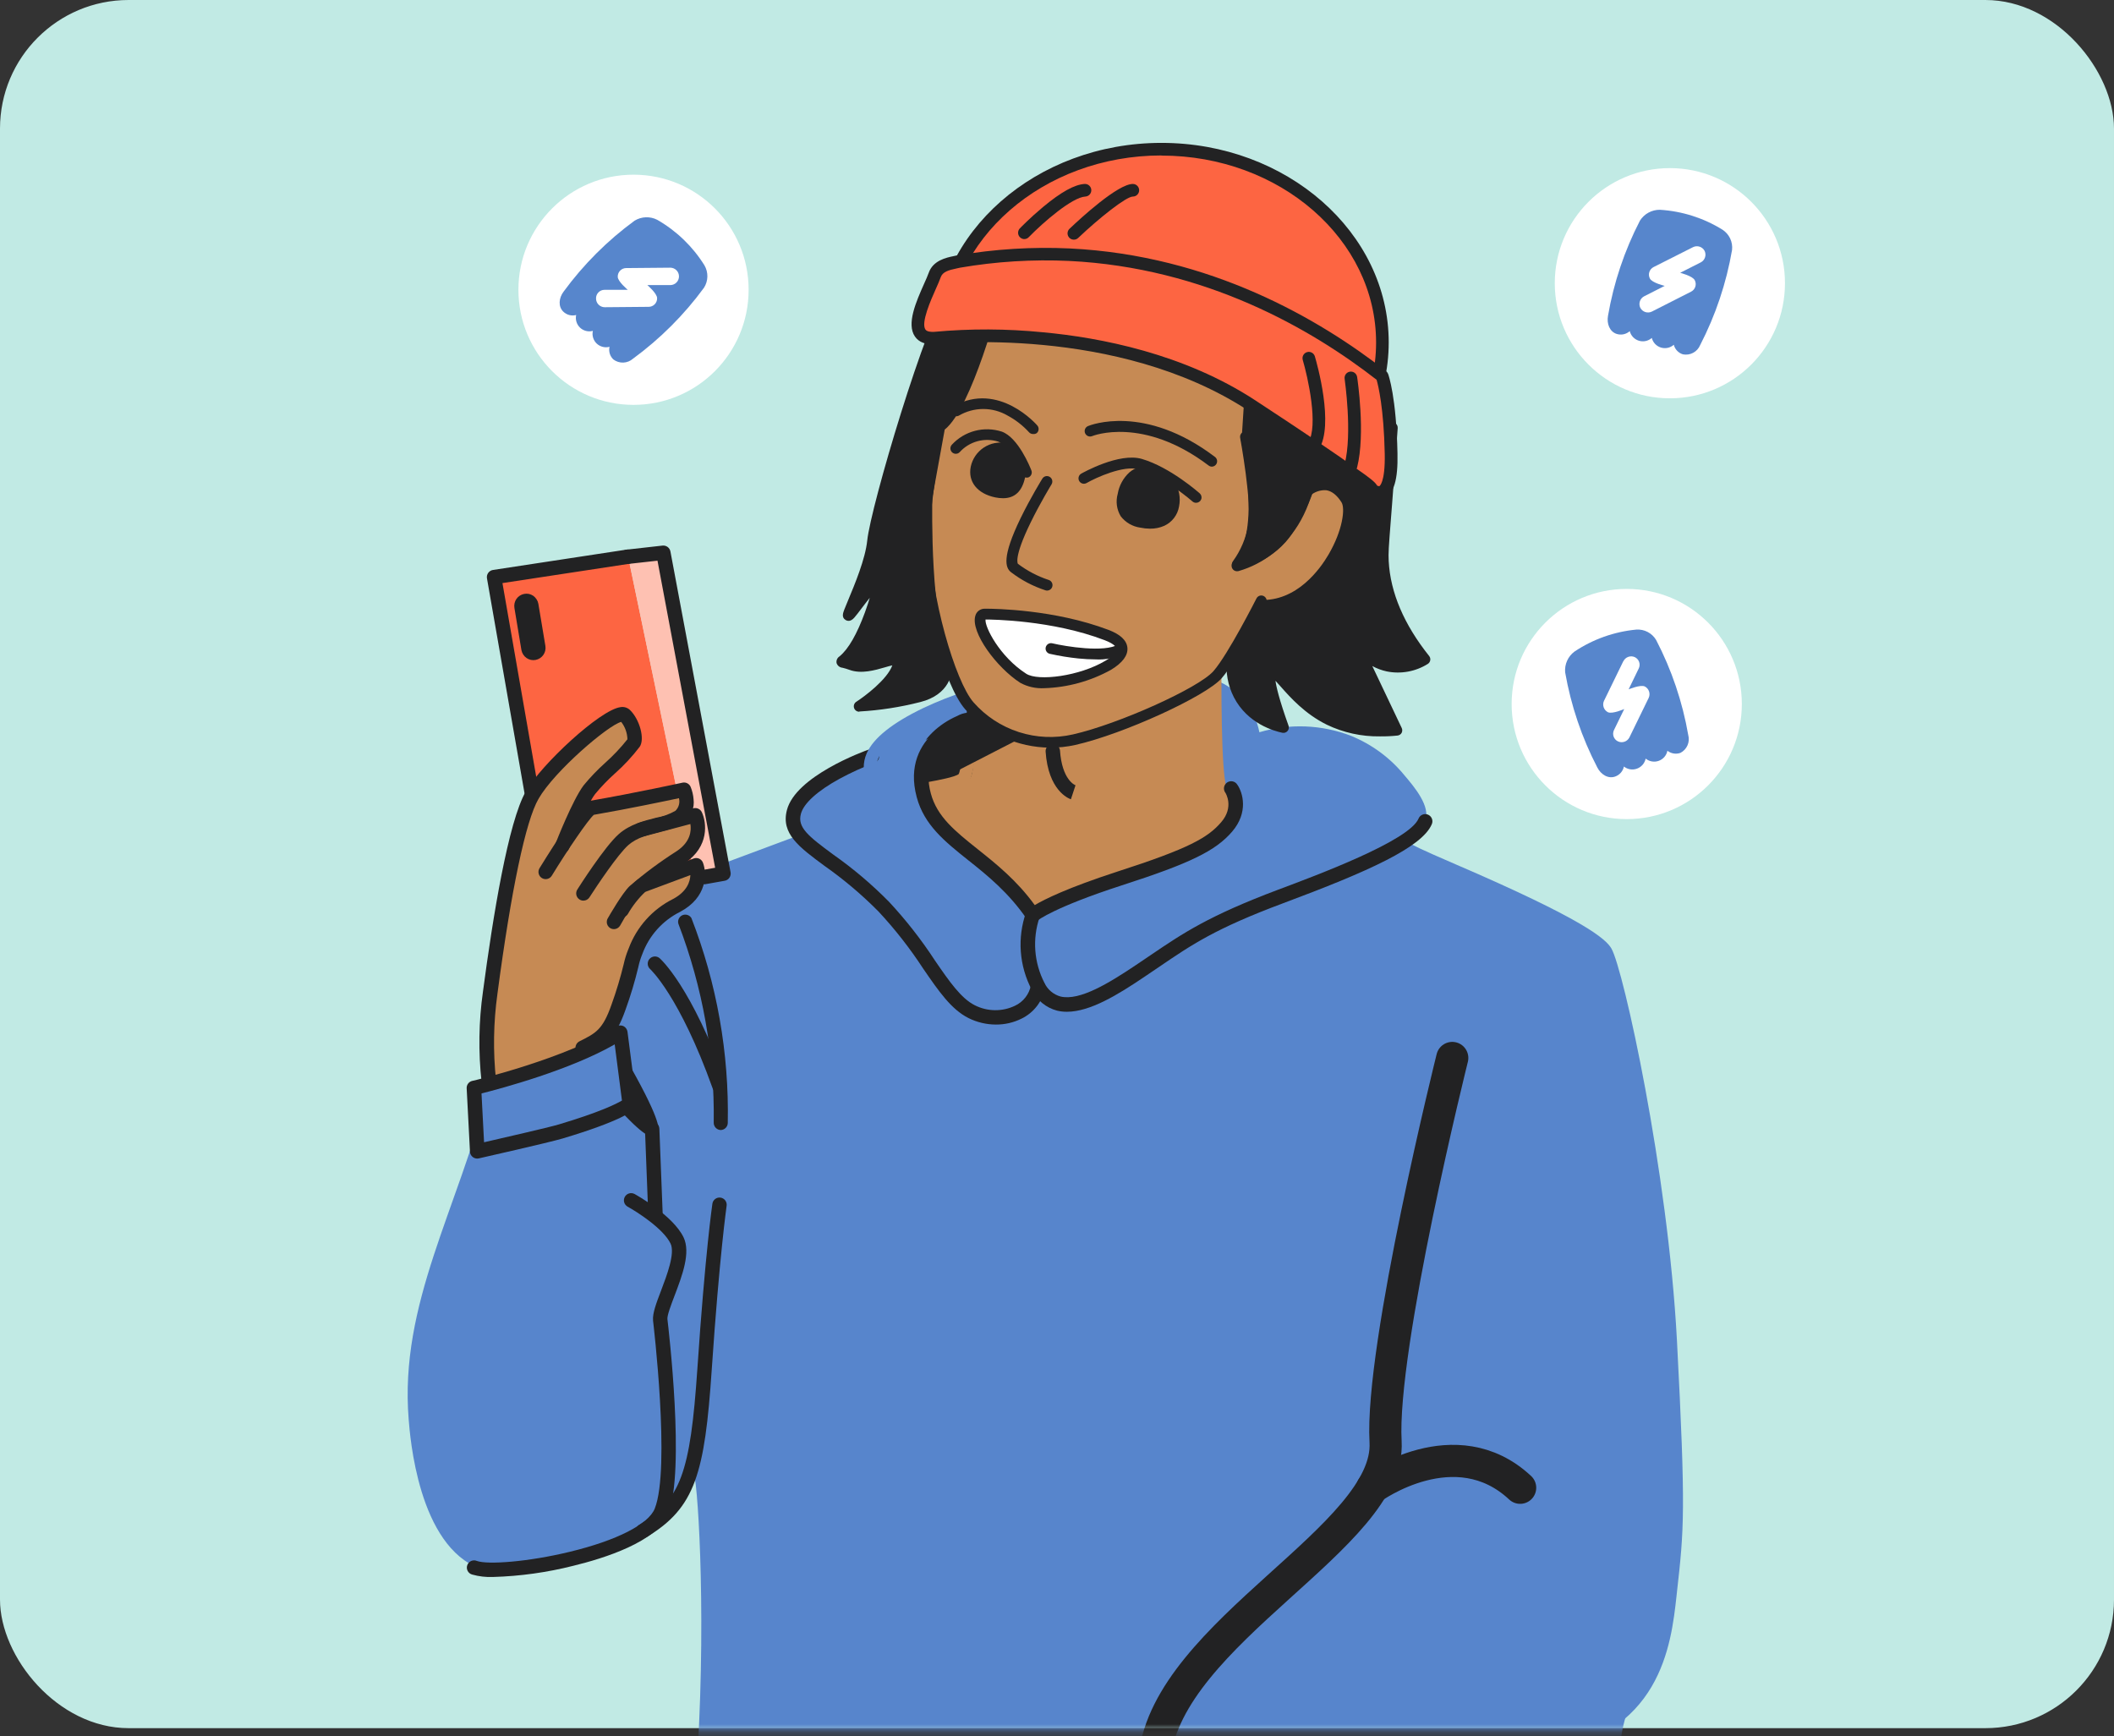 <svg width="263" height="216" viewBox="0 0 263 216" fill="none" xmlns="http://www.w3.org/2000/svg">
<rect x="0" y="0" width="263" height="216" fill="#333333" stroke="none"/>
<rect width="263" height="215" rx="16" fill="#C1EAE4"/>
<mask id="mask0_2870_10084" style="mask-type:alpha" maskUnits="userSpaceOnUse" x="0" y="0" width="263" height="216">
<path d="M250.856 0.291H12.144C5.437 0.291 0 5.728 0 12.435V203.146C0 209.853 5.437 215.29 12.144 215.29H250.856C257.563 215.29 263 209.853 263 203.146V12.435C263 5.728 257.563 0.291 250.856 0.291Z" fill="#C1EAE4"/>
</mask>
<g mask="url(#mask0_2870_10084)">
<path d="M86.251 183.204C86.219 183.204 86.127 183.296 85.456 184.433C85.213 184.844 84.915 185.369 84.433 186.029C83.659 187.16 82.951 188.194 82.951 188.194C80.862 193.405 63.047 196.311 59.81 195.18C52.023 192.404 51.011 178.664 50.843 176.586C49.669 162.202 56.964 150.464 60.774 135.425C61.393 132.981 61.872 130.504 62.208 128.006C62.603 125.071 62.798 122.113 62.792 119.152C62.792 119.152 65.59 116.75 68.712 116.593C71.835 116.436 86.381 108.767 86.381 108.767L99.445 103.897C98.902 103.257 98.599 102.447 98.59 101.608C98.59 100.726 99.028 99.822 100.576 98.426C102.453 96.753 104.642 95.466 107.016 94.638C107.556 94.538 108.071 94.332 108.531 94.032C109.255 93.519 109.81 92.803 110.128 91.975C110.62 90.893 112.46 89.34 118.294 87.478C119.434 87.056 120.615 86.657 121.838 86.282C132.662 82.997 142.944 83.268 151.337 84.659C152.697 85.197 153.899 86.069 154.833 87.195C155.766 88.32 156.401 89.663 156.679 91.099C160.425 89.984 164.434 90.142 168.081 91.548C170.667 92.6 172.948 94.284 174.716 96.445C175.993 97.95 178.022 100.347 177.302 102.165C176.583 103.984 173.184 104.59 173.357 105.185C173.401 105.342 173.644 105.299 174.548 105.796C175.587 106.376 175.424 106.435 180.928 108.8C187.877 111.793 198.505 116.593 199.825 118.887C201.146 121.182 206.752 146.027 207.846 166.97C208.939 187.913 208.722 190.185 207.846 198.07C207.045 205.3 204.057 208.71 202.71 212.222C197.839 224.874 209.745 234.123 204.582 243.441C203.359 245.644 200.691 248.745 193.911 250.698C180.162 249.242 166.314 248.956 152.517 249.843C127.899 251.467 111.215 256.44 97.47 247.284C95.468 245.952 90.435 242.494 87.653 236.19C85.429 231.108 86.225 227.677 86.798 217.839C87.886 199.347 86.722 183.204 86.251 183.204Z" fill="#5785CC"/>
<path d="M185.971 218.58C173.811 218.58 162.16 212.79 151.986 201.615L153.15 200.56C164.466 213.006 177.627 218.553 191.21 216.643C205.183 214.657 206.314 204.451 206.99 198.352L207.039 197.897C207.91 190.131 208.148 188.042 207.039 166.769C205.957 145.615 200.307 120.89 199.1 118.79C198.586 117.902 195.49 115.445 180.473 108.984C175.754 106.949 175.126 106.587 174.401 106.164C174.055 105.964 173.703 105.759 172.827 105.331C171.236 104.557 170.045 105.06 169.087 105.461C168.65 105.694 168.164 105.82 167.669 105.829C166.793 105.764 165.607 105.185 164.963 102.815C164.785 102.181 162.696 101.326 160.937 100.953L161.256 99.416C162.339 99.649 165.959 100.542 166.473 102.393C166.663 103.069 167.085 104.211 167.805 104.265C168.042 104.203 168.274 104.119 168.497 104.016C169.547 103.572 171.3 102.836 173.53 103.919C174.455 104.373 174.856 104.6 175.202 104.806C175.89 105.201 176.474 105.542 181.112 107.539C197.011 114.385 199.776 116.793 200.475 118.005C201.984 120.63 207.51 145.805 208.624 166.71C209.745 188.113 209.507 190.229 208.624 198.097L208.576 198.546C207.899 204.667 206.638 216.064 191.459 218.218C189.64 218.465 187.807 218.587 185.971 218.58Z" fill="#5785CC"/>
<path d="M113.926 98.426C116.031 98.442 118.114 97.991 120.025 97.105C120.165 96.613 120.301 96.11 120.436 95.601C121.684 90.762 122.409 85.804 122.601 80.811C125.234 83.165 128.386 84.864 131.8 85.768C141.79 88.344 150.07 82.759 151.483 81.769C151.336 88.988 151.38 94.362 151.483 96.277C151.507 97.146 151.719 97.999 152.105 98.778C152.738 100.028 153.577 100.347 153.631 100.709C154.172 104.33 141.184 109.254 128.472 113.248L113.926 98.426Z" fill="#C68A54"/>
<path d="M119.48 89.881C117.153 90.882 115.589 92.587 115.031 94.134C114.726 95.06 114.587 96.033 114.62 97.008C114.642 97.333 114.685 97.657 114.75 97.977C115.35 97.709 115.973 97.497 116.612 97.343C118.333 96.921 119.117 97.176 119.734 96.591C120.108 96.24 120.086 95.898 120.275 94.367C120.714 91.12 121.152 90 120.638 89.675C120.481 89.583 120.156 89.513 119.48 89.881Z" fill="#222223"/>
<path d="M114.751 98.875C114.608 98.873 114.467 98.838 114.34 98.772C114.22 98.711 114.115 98.624 114.034 98.517C113.952 98.411 113.896 98.287 113.869 98.155C113.798 97.798 113.751 97.436 113.728 97.073C113.684 95.972 113.84 94.871 114.188 93.826C114.875 91.91 116.753 90.086 119.091 89.069C119.914 88.625 120.601 88.571 121.137 88.912C121.997 89.453 121.84 90.389 121.553 92.083C121.445 92.711 121.315 93.496 121.185 94.481C121.153 94.719 121.126 94.935 121.099 95.119C120.958 96.202 120.898 96.743 120.352 97.235C119.795 97.697 119.094 97.949 118.371 97.95C117.85 97.999 117.333 98.086 116.823 98.209C116.237 98.351 115.665 98.545 115.113 98.788C115.001 98.844 114.877 98.873 114.751 98.875ZM119.962 90.665L119.914 90.692L119.838 90.73C117.549 91.721 116.293 93.306 115.876 94.464C115.634 95.201 115.511 95.972 115.514 96.748C115.806 96.656 116.098 96.57 116.396 96.499C116.98 96.357 117.573 96.257 118.171 96.202C118.772 96.131 118.977 96.099 119.118 95.963C119.259 95.828 119.221 95.698 119.318 94.924C119.345 94.735 119.372 94.519 119.405 94.275C119.54 93.263 119.675 92.462 119.784 91.818C119.854 91.374 119.924 90.952 119.962 90.665Z" fill="#222223"/>
<path d="M138.907 112.426C137.083 112.428 135.263 112.263 133.468 111.933C119.788 109.395 113.5 100.612 112.904 99.102C112.826 98.946 112.791 98.772 112.803 98.598C112.814 98.424 112.872 98.256 112.969 98.112C113.267 97.717 113.797 97.603 115.594 97.268C116.676 97.073 118.841 96.667 119.274 96.299C119.669 95.487 120.178 90.454 120.513 87.099C120.816 84.106 121.103 81.282 121.379 79.945L121.774 78.04L122.813 79.664C124.777 82.786 128.138 86.623 132.96 87.197C138.063 87.797 145.504 85.968 150.623 80.513L152.009 79.036L151.982 81.06C151.922 85.081 151.917 95.936 152.572 97.895C152.94 99.01 156.284 100.428 158.281 101.278C160.608 102.268 161.56 102.696 161.804 103.394C161.848 103.522 161.864 103.658 161.852 103.793C161.84 103.929 161.799 104.06 161.733 104.178C161.106 105.347 151.073 112.426 138.907 112.426ZM114.652 99.048C116.011 101.186 122.05 108.221 133.755 110.412C146.316 112.745 157.566 105.694 159.964 103.805C159.423 103.513 158.47 103.112 157.669 102.771C154.276 101.332 151.635 100.098 151.089 98.442C150.391 96.348 150.369 87.121 150.396 82.975C144.984 87.792 137.836 89.404 132.781 88.804C128.993 88.355 125.513 86.098 122.629 82.213C122.456 83.609 122.272 85.411 122.088 87.283C121.373 94.378 121.06 96.694 120.464 97.343C119.869 97.993 118.24 98.393 115.875 98.832L114.652 99.048Z" fill="#C68A54"/>
<path d="M133.23 99.438C132.938 99.34 130.411 98.355 130.081 93.485C130.073 93.252 130.155 93.025 130.311 92.853C130.467 92.68 130.684 92.574 130.916 92.558C131.148 92.542 131.378 92.616 131.556 92.766C131.734 92.916 131.848 93.129 131.872 93.361C132.115 97.013 133.739 97.69 133.804 97.69L133.23 99.438Z" fill="#222223"/>
<path d="M119.627 89.886C119.627 89.886 111.996 93.133 115.471 100.423C117.306 102.702 119.33 104.824 121.521 106.765C124.416 109.162 129.005 112.561 128.161 114.942C127.672 116.539 127.649 118.242 128.096 119.85L121.413 120.354L111.607 109.79L108.576 105.12L112.251 93.447L119.627 89.886Z" fill="#5785CC"/>
<path d="M152.219 91.991C152.219 91.991 167.761 96.905 166.386 101.732C165.012 106.559 145.005 115.954 139.252 116.208C137.641 116.319 136.028 116.006 134.576 115.3C133.123 114.593 131.881 113.518 130.973 112.182C130.973 112.182 139.951 109.152 142.878 108.069C145.806 106.987 155.893 105.271 152.376 96.012L152.219 91.991Z" fill="#5785CC"/>
<path d="M118.332 95.303L132.348 88.084C127.25 87.234 123.148 82.846 122.153 80.438L120.881 91.055L118.332 95.303Z" fill="#222223"/>
<path d="M118.333 96.202C118.21 96.202 118.088 96.177 117.975 96.127C117.862 96.078 117.761 96.006 117.678 95.915C117.543 95.772 117.459 95.588 117.439 95.393C117.418 95.197 117.462 95.001 117.564 94.832L120.016 90.747L121.266 80.319C121.29 80.122 121.379 79.939 121.519 79.798C121.658 79.657 121.84 79.567 122.037 79.54C122.233 79.514 122.433 79.553 122.604 79.651C122.776 79.75 122.911 79.903 122.987 80.086C123.809 82.088 127.56 86.363 132.495 87.186C132.681 87.217 132.852 87.306 132.984 87.44C133.117 87.574 133.204 87.746 133.233 87.932C133.263 88.118 133.233 88.308 133.148 88.477C133.063 88.645 132.927 88.782 132.76 88.869L118.744 96.077C118.62 96.153 118.478 96.196 118.333 96.202ZM122.743 83.089L121.774 91.163C121.758 91.288 121.715 91.408 121.65 91.515L120.725 93.063L129.881 88.344C127.079 87.254 124.617 85.441 122.743 83.089Z" fill="#222223"/>
<path d="M128.483 114.731H128.364C128.238 114.715 128.117 114.672 128.01 114.605C127.902 114.538 127.811 114.448 127.742 114.341C125.523 111.094 122.871 108.93 120.485 107.041C117.535 104.687 114.986 102.652 114.05 99.183C111.934 91.32 120.073 88.761 120.16 88.734C120.386 88.672 120.627 88.702 120.832 88.816C121.036 88.93 121.188 89.119 121.255 89.344C121.322 89.568 121.299 89.81 121.19 90.017C121.082 90.225 120.897 90.382 120.674 90.454C120.409 90.536 114.121 92.543 115.804 98.718C116.588 101.619 118.812 103.394 121.626 105.64C123.916 107.463 126.497 109.52 128.732 112.604C129.977 111.863 132.85 110.44 138.971 108.448C148.03 105.531 150.286 104.189 151.926 102.29C153.566 100.39 152.467 98.669 152.467 98.653C152.39 98.557 152.334 98.446 152.301 98.327C152.269 98.209 152.261 98.084 152.279 97.962C152.297 97.84 152.339 97.724 152.404 97.619C152.469 97.514 152.554 97.424 152.656 97.353C152.757 97.283 152.871 97.234 152.992 97.21C153.113 97.186 153.237 97.187 153.358 97.213C153.478 97.239 153.592 97.289 153.692 97.361C153.792 97.433 153.876 97.525 153.939 97.63C154.616 98.599 155.346 101.067 153.29 103.459C151.234 105.851 148.111 107.387 139.528 110.158C131.183 112.864 129.111 114.488 129.089 114.525C128.92 114.667 128.704 114.741 128.483 114.731Z" fill="#222223"/>
<path d="M132.733 125.874C132.319 125.877 131.907 125.829 131.505 125.733C130.826 125.554 130.195 125.231 129.653 124.785C129.111 124.34 128.672 123.782 128.366 123.152C127.588 121.678 127.123 120.06 127 118.399C126.877 116.738 127.099 115.069 127.652 113.497C127.689 113.38 127.751 113.272 127.832 113.18C127.913 113.087 128.012 113.013 128.123 112.96C128.234 112.908 128.355 112.878 128.478 112.875C128.601 112.871 128.723 112.892 128.838 112.937C128.952 112.983 129.056 113.051 129.143 113.138C129.229 113.225 129.297 113.329 129.343 113.443C129.388 113.557 129.409 113.68 129.405 113.803C129.4 113.926 129.371 114.046 129.318 114.157C128.873 115.483 128.699 116.884 128.805 118.279C128.911 119.673 129.295 121.032 129.935 122.275C130.125 122.686 130.402 123.05 130.747 123.344C131.092 123.637 131.496 123.852 131.932 123.974C134.324 124.559 138.031 122.264 141.321 120.062C141.976 119.629 142.588 119.206 143.178 118.806C147.171 116.1 150.37 113.936 159.007 110.689C163.877 108.865 175.35 104.59 176.481 101.835C176.571 101.616 176.745 101.441 176.964 101.35C177.184 101.258 177.43 101.258 177.65 101.348C177.869 101.439 178.044 101.612 178.135 101.832C178.227 102.051 178.227 102.297 178.137 102.517C176.946 105.412 170.176 108.437 159.629 112.372C151.198 115.521 148.265 117.523 144.19 120.3C143.594 120.705 142.977 121.128 142.317 121.566C139.054 123.768 135.612 125.874 132.733 125.874Z" fill="#222223"/>
<path d="M123.899 127.465C122.711 127.462 121.541 127.184 120.479 126.653C118.341 125.571 116.804 123.346 114.856 120.511C113.208 117.983 111.345 115.602 109.287 113.394C107.224 111.311 104.98 109.415 102.582 107.728C99.417 105.391 97.127 103.708 97.901 100.774C98.984 96.597 107.291 93.512 108.232 93.198C108.452 93.133 108.689 93.154 108.894 93.257C109.099 93.361 109.256 93.539 109.334 93.756C109.412 93.972 109.404 94.209 109.311 94.42C109.219 94.63 109.05 94.797 108.838 94.887C107.329 95.453 105.861 96.122 104.444 96.889C101.69 98.399 99.979 99.952 99.638 101.256C99.189 102.934 100.542 104.016 103.649 106.305C106.13 108.05 108.45 110.013 110.581 112.171C112.703 114.447 114.624 116.903 116.323 119.509C118.125 122.134 119.57 124.207 121.269 125.062C122.04 125.454 122.89 125.665 123.755 125.677C124.62 125.689 125.477 125.503 126.258 125.132C126.771 124.895 127.22 124.54 127.567 124.094C127.914 123.649 128.15 123.127 128.255 122.572C128.305 122.347 128.439 122.15 128.63 122.021C128.821 121.892 129.054 121.841 129.282 121.879C129.509 121.917 129.713 122.042 129.851 122.226C129.99 122.411 130.052 122.641 130.025 122.87C129.871 123.701 129.524 124.483 129.012 125.155C128.5 125.826 127.836 126.367 127.075 126.734C126.088 127.223 125 127.473 123.899 127.465Z" fill="#222223"/>
<path d="M113.477 104.227C113.163 103.989 105.738 98.426 107.827 93.712C108.677 91.796 111.047 89.924 114.862 88.09C116.603 87.269 118.394 86.56 120.225 85.968L120.69 87.467C117.985 88.306 110.668 91.18 109.266 94.351C107.946 97.316 112.513 101.575 114.413 102.961L113.477 104.227Z" fill="#5785CC"/>
<path d="M89.671 140.588C89.553 140.585 89.436 140.559 89.329 140.511C89.221 140.463 89.123 140.395 89.042 140.309C88.96 140.224 88.897 140.123 88.854 140.013C88.812 139.903 88.791 139.786 88.794 139.668C88.915 131.214 87.422 122.814 84.394 114.92C84.336 114.713 84.355 114.491 84.448 114.296C84.541 114.101 84.701 113.946 84.899 113.86C85.097 113.775 85.32 113.763 85.525 113.829C85.731 113.894 85.906 114.032 86.018 114.217C89.176 122.338 90.713 130.999 90.542 139.711C90.537 139.941 90.443 140.16 90.281 140.323C90.119 140.486 89.901 140.581 89.671 140.588Z" fill="#222223"/>
<path d="M89.509 136.015C89.325 136.015 89.144 135.957 88.993 135.851C88.842 135.744 88.728 135.594 88.665 135.42C84.542 123.893 80.9 120.576 80.862 120.543C80.694 120.384 80.594 120.165 80.583 119.934C80.572 119.703 80.651 119.476 80.803 119.301C80.956 119.127 81.169 119.018 81.4 118.997C81.631 118.976 81.861 119.046 82.041 119.19C82.204 119.331 86.035 122.74 90.359 134.814C90.439 135.038 90.427 135.284 90.326 135.499C90.224 135.714 90.042 135.88 89.818 135.961C89.719 135.998 89.615 136.017 89.509 136.015Z" fill="#222223"/>
<path d="M74.481 133.915C74.481 133.915 80.817 141.427 81.148 140.452C81.478 139.478 76.954 131.626 76.954 131.626L74.481 133.915Z" fill="#222223"/>
<path d="M81.006 141.324C80.465 141.324 79.177 140.696 73.879 134.418C73.75 134.264 73.685 134.066 73.697 133.864C73.709 133.663 73.797 133.474 73.944 133.336L76.401 131.042C76.487 130.961 76.59 130.901 76.702 130.865C76.815 130.83 76.934 130.82 77.05 130.836C77.164 130.857 77.271 130.903 77.365 130.97C77.458 131.038 77.535 131.125 77.592 131.226C82.278 139.343 81.964 140.36 81.856 140.68C81.809 140.835 81.721 140.975 81.601 141.083C81.481 141.192 81.333 141.266 81.174 141.297C81.119 141.311 81.063 141.32 81.006 141.324ZM75.562 133.959C76.986 135.62 78.544 137.335 79.675 138.472C78.988 136.984 77.868 134.851 76.742 132.855L75.562 133.959Z" fill="#222223"/>
<path d="M79.991 191.376C79.792 191.38 79.597 191.318 79.436 191.199C79.276 191.079 79.16 190.91 79.107 190.718C79.053 190.526 79.066 190.321 79.142 190.136C79.218 189.952 79.353 189.798 79.526 189.698C84.656 186.614 85.874 183.345 86.761 170.265C87.725 155.951 88.618 149.809 88.628 149.75C88.645 149.633 88.685 149.522 88.745 149.421C88.806 149.32 88.885 149.232 88.979 149.162C89.074 149.092 89.181 149.041 89.294 149.012C89.408 148.984 89.527 148.978 89.643 148.995C89.759 149.012 89.871 149.052 89.972 149.112C90.073 149.172 90.16 149.252 90.231 149.346C90.301 149.44 90.352 149.547 90.38 149.661C90.409 149.775 90.415 149.893 90.398 150.009C90.398 150.069 89.51 156.157 88.547 170.39C87.676 183.291 86.507 187.593 80.43 191.235C80.298 191.319 80.147 191.368 79.991 191.376Z" fill="#222223"/>
<path d="M81.554 152.152C81.322 152.153 81.099 152.063 80.932 151.903C80.764 151.743 80.665 151.524 80.656 151.292L80.239 140.469C80.23 140.231 80.316 140 80.477 139.826C80.638 139.651 80.862 139.548 81.099 139.538C81.337 139.532 81.567 139.619 81.741 139.781C81.915 139.943 82.019 140.166 82.03 140.404L82.452 151.227C82.457 151.345 82.438 151.463 82.397 151.573C82.355 151.684 82.293 151.786 82.212 151.872C82.132 151.958 82.035 152.028 81.928 152.077C81.82 152.126 81.704 152.154 81.586 152.158L81.554 152.152Z" fill="#222223"/>
<path d="M61.341 196.192C60.463 196.229 59.585 196.127 58.738 195.889C58.62 195.856 58.509 195.799 58.413 195.722C58.317 195.644 58.238 195.547 58.181 195.438C58.124 195.328 58.091 195.208 58.082 195.085C58.074 194.962 58.091 194.839 58.132 194.723C58.173 194.606 58.238 194.5 58.322 194.41C58.407 194.32 58.509 194.248 58.622 194.199C58.735 194.15 58.857 194.125 58.981 194.125C59.104 194.126 59.226 194.151 59.339 194.201C60.676 194.672 65.638 194.331 70.888 193.059C76.727 191.647 80.677 189.639 81.456 187.685C83.442 182.717 81.267 164.48 81.245 164.296C81.243 164.286 81.243 164.274 81.245 164.264C81.17 163.387 81.64 162.142 82.241 160.568C82.988 158.603 84.005 155.914 83.421 154.707C82.522 152.856 79.265 150.773 78.085 150.123C77.876 150.008 77.721 149.815 77.655 149.586C77.588 149.358 77.616 149.112 77.731 148.903C77.845 148.694 78.038 148.539 78.267 148.473C78.496 148.406 78.742 148.434 78.951 148.548C79.14 148.657 83.702 151.184 85.034 153.922C85.959 155.827 84.876 158.684 83.919 161.201C83.486 162.337 82.999 163.62 83.031 164.096C83.15 165.097 85.272 182.999 83.129 188.351C81.749 191.809 75.136 193.876 71.315 194.802C68.051 195.629 64.707 196.095 61.341 196.192Z" fill="#222223"/>
<path d="M78.145 69.257L61.482 71.79L67.976 111.479L86.517 109.314L78.145 69.257Z" fill="#FD6542"/>
<path d="M86.489 109.314L90.018 108.681L82.522 68.77L78.144 69.257L86.489 109.314Z" fill="#FEC1B2"/>
<path d="M66.655 82.099C66.457 82.139 66.253 82.139 66.055 82.099C65.856 82.057 65.668 81.976 65.501 81.86C65.335 81.743 65.194 81.595 65.086 81.422C64.98 81.257 64.907 81.074 64.87 80.881L63.998 75.632C63.935 75.24 64.024 74.84 64.247 74.512C64.474 74.188 64.817 73.965 65.205 73.889C65.403 73.849 65.608 73.849 65.806 73.889C65.999 73.935 66.183 74.016 66.347 74.127C66.511 74.246 66.65 74.395 66.758 74.566C66.866 74.73 66.94 74.914 66.975 75.107L67.851 80.356C67.916 80.747 67.827 81.147 67.602 81.472C67.376 81.798 67.033 82.023 66.645 82.099H66.655Z" fill="#222223"/>
<path d="M76.354 128.347L78.313 137.352C78.313 137.352 77.171 138.558 69.719 140.783C67.993 141.291 59.361 143.24 59.361 143.24L58.961 135.344C58.961 135.344 70.179 132.378 76.354 128.347Z" fill="#5785CC"/>
<path d="M86.561 107.636L79.747 110.147C80.797 109.303 82.496 108.075 84.677 106.608C87.924 104.444 86.474 101.413 86.474 101.413L77.61 104.406L73.762 109.417V109.379C74.888 107.707 76.582 105.309 77.637 104.406C79.801 102.539 83.2 102.717 84.629 101.548C86.057 100.379 85.137 98.236 85.137 98.236C85.137 98.236 79.385 99.503 73.616 100.504C73.124 100.585 71.408 103.064 69.985 105.234C69.985 105.234 72.03 99.979 73.351 98.226C74.671 96.472 77.626 94.232 78.881 92.376C79.168 91.954 78.881 89.989 77.799 88.945C76.717 87.9 68.377 95.157 66.213 98.891C63.875 102.917 61.829 117.074 60.98 123.482C60.471 127.286 60.346 131.131 60.606 134.96C63.722 134.205 66.777 133.219 69.747 132.01C74.687 129.992 75.732 128.612 76.906 125.267C78.53 120.695 78.411 119.753 78.936 118.487C79.46 117.22 80.451 114.877 84.423 112.458C88.395 110.039 86.561 107.636 86.561 107.636ZM77.252 113.259C77.733 112.422 78.289 111.63 78.914 110.894C79.082 110.726 79.325 110.515 79.617 110.272C78.685 111.145 77.888 112.152 77.252 113.259Z" fill="#C68A54"/>
<path d="M87.583 110.012C87.361 110.009 87.148 109.923 86.985 109.772C86.822 109.621 86.721 109.414 86.701 109.193C86.681 108.971 86.745 108.75 86.879 108.573C87.013 108.395 87.208 108.274 87.426 108.232L88.969 107.956L81.798 69.755L78.243 70.15C78.121 70.173 77.996 70.171 77.876 70.143C77.755 70.115 77.642 70.063 77.542 69.99C77.443 69.916 77.36 69.823 77.298 69.716C77.236 69.609 77.197 69.49 77.183 69.368C77.169 69.245 77.181 69.121 77.218 69.002C77.254 68.884 77.315 68.775 77.395 68.681C77.476 68.588 77.575 68.511 77.686 68.458C77.798 68.404 77.919 68.374 78.043 68.37L82.426 67.877C82.65 67.853 82.876 67.914 83.058 68.048C83.239 68.183 83.363 68.38 83.406 68.602L90.89 108.524C90.932 108.76 90.879 109.003 90.744 109.2C90.677 109.298 90.591 109.381 90.491 109.445C90.392 109.509 90.281 109.553 90.165 109.574L87.735 110.007C87.685 110.013 87.634 110.015 87.583 110.012Z" fill="#222223"/>
<path d="M66.2 99.79C65.99 99.789 65.786 99.714 65.625 99.579C65.464 99.443 65.355 99.255 65.318 99.048L60.583 71.947C60.563 71.829 60.567 71.709 60.593 71.593C60.62 71.477 60.67 71.368 60.739 71.271C60.809 71.174 60.897 71.092 60.998 71.03C61.099 70.968 61.212 70.926 61.33 70.908L77.992 68.37C78.224 68.343 78.456 68.407 78.641 68.548C78.826 68.689 78.949 68.896 78.984 69.126C79.019 69.356 78.964 69.591 78.829 69.781C78.695 69.971 78.492 70.101 78.263 70.144L62.51 72.542L67.077 98.74C67.097 98.856 67.094 98.974 67.069 99.089C67.043 99.204 66.995 99.312 66.927 99.408C66.859 99.504 66.773 99.586 66.673 99.649C66.573 99.711 66.463 99.754 66.347 99.773C66.299 99.783 66.25 99.789 66.2 99.79Z" fill="#222223"/>
<path d="M60.805 135.414C60.589 135.414 60.381 135.336 60.218 135.195C60.055 135.054 59.948 134.859 59.917 134.646C59.499 130.894 59.555 127.105 60.085 123.368C61.313 114.082 63.234 102.225 65.426 98.442C67.396 95.054 74.626 88.344 77.164 87.981C77.376 87.939 77.594 87.947 77.802 88.006C78.01 88.064 78.201 88.171 78.36 88.317C79.588 89.491 80.243 91.937 79.588 92.9C78.67 94.105 77.637 95.218 76.504 96.223C75.62 97.017 74.795 97.874 74.036 98.788C73.013 100.147 71.33 104.146 70.789 105.575C70.746 105.684 70.683 105.784 70.601 105.869C70.52 105.954 70.423 106.021 70.315 106.069C70.208 106.116 70.092 106.142 69.975 106.144C69.857 106.146 69.74 106.126 69.631 106.083C69.522 106.041 69.422 105.977 69.337 105.895C69.252 105.814 69.184 105.717 69.137 105.61C69.09 105.502 69.064 105.386 69.061 105.269C69.059 105.151 69.08 105.035 69.122 104.925C69.204 104.709 71.227 99.54 72.607 97.706C73.424 96.714 74.314 95.784 75.27 94.924C76.282 94.023 77.215 93.037 78.057 91.975C78.037 91.189 77.766 90.431 77.283 89.81C75.622 90.243 68.982 95.931 67.001 99.373C65.404 102.122 63.592 110.737 61.887 123.628C61.387 127.202 61.328 130.824 61.714 134.413C61.731 134.53 61.726 134.649 61.697 134.763C61.669 134.878 61.617 134.985 61.547 135.08C61.477 135.174 61.388 135.254 61.287 135.314C61.185 135.374 61.073 135.414 60.956 135.43L60.805 135.414Z" fill="#222223"/>
<path d="M72.491 131.253C72.289 131.253 72.094 131.184 71.935 131.059C71.777 130.934 71.665 130.759 71.618 130.563C71.571 130.367 71.592 130.16 71.677 129.977C71.761 129.794 71.905 129.645 72.085 129.553C74.136 128.531 74.981 128.109 76.079 124.981C76.68 123.318 77.189 121.623 77.605 119.905C77.736 119.308 77.917 118.723 78.146 118.157L78.217 117.983C79.212 115.315 81.18 113.122 83.726 111.847C85.479 110.916 85.852 109.682 85.89 108.87L80.262 110.965C79.409 111.778 78.68 112.711 78.098 113.735C77.968 113.927 77.77 114.062 77.544 114.112C77.318 114.161 77.081 114.121 76.883 114C76.686 113.88 76.543 113.687 76.484 113.464C76.424 113.24 76.454 113.002 76.566 112.799C77.275 111.534 78.2 110.402 79.299 109.455C79.366 109.403 79.441 109.363 79.521 109.336L86.307 106.803C86.418 106.762 86.536 106.743 86.655 106.748C86.773 106.753 86.889 106.782 86.997 106.832C87.104 106.882 87.2 106.954 87.28 107.041C87.359 107.129 87.42 107.232 87.46 107.344C87.958 108.665 88.001 111.641 84.613 113.443C82.436 114.525 80.755 116.399 79.916 118.681L79.846 118.855C79.659 119.336 79.512 119.832 79.407 120.337C78.98 122.115 78.454 123.867 77.832 125.587C76.55 129.24 75.343 129.976 72.962 131.172C72.816 131.243 72.653 131.271 72.491 131.253Z" fill="#222223"/>
<path d="M72.577 112.047C72.408 112.048 72.242 111.999 72.101 111.906C72.001 111.844 71.915 111.762 71.847 111.667C71.779 111.571 71.73 111.462 71.704 111.348C71.678 111.233 71.675 111.114 71.695 110.998C71.714 110.883 71.757 110.772 71.82 110.672C71.96 110.45 75.251 105.261 77.015 103.74C78.395 102.544 80.116 102.116 81.636 101.732C82.481 101.59 83.293 101.297 84.034 100.866C84.237 100.667 84.384 100.417 84.46 100.142C84.536 99.868 84.538 99.578 84.467 99.302C82.681 99.681 78.27 100.607 73.882 101.37C73.162 101.987 70.635 105.699 68.648 108.946C68.587 109.046 68.506 109.133 68.411 109.202C68.316 109.271 68.208 109.321 68.094 109.348C67.98 109.376 67.861 109.38 67.745 109.362C67.629 109.344 67.517 109.302 67.417 109.241C67.317 109.179 67.23 109.099 67.161 109.004C67.092 108.909 67.042 108.801 67.015 108.686C66.987 108.572 66.983 108.454 67.001 108.337C67.02 108.221 67.061 108.11 67.122 108.01C72.15 99.865 73.032 99.703 73.427 99.627C79.098 98.642 84.856 97.381 84.91 97.371C85.117 97.326 85.332 97.356 85.518 97.455C85.704 97.554 85.85 97.716 85.928 97.912C86.123 98.394 86.244 98.903 86.285 99.421C86.353 99.954 86.286 100.494 86.09 100.993C85.894 101.493 85.576 101.935 85.165 102.279C84.38 102.912 83.26 103.193 82.075 103.491C80.684 103.843 79.25 104.2 78.195 105.115C76.89 106.251 74.244 110.223 73.324 111.652C73.242 111.775 73.131 111.875 73.001 111.944C72.87 112.013 72.725 112.048 72.577 112.047Z" fill="#222223"/>
<path d="M76.387 115.597C76.229 115.598 76.074 115.558 75.937 115.48C75.8 115.402 75.686 115.289 75.607 115.152C75.528 115.016 75.486 114.861 75.486 114.704C75.486 114.546 75.528 114.391 75.608 114.255C75.791 113.93 77.437 111.094 78.313 110.256C80.169 108.656 82.139 107.192 84.207 105.878C85.911 104.736 86.025 103.35 85.89 102.517L80.045 104.07C79.929 104.109 79.806 104.124 79.683 104.114C79.561 104.104 79.442 104.069 79.334 104.011C79.226 103.953 79.131 103.873 79.055 103.777C78.978 103.681 78.923 103.57 78.891 103.452C78.859 103.333 78.852 103.21 78.87 103.088C78.887 102.967 78.93 102.85 78.994 102.746C79.059 102.642 79.144 102.552 79.245 102.482C79.346 102.412 79.46 102.363 79.58 102.338L86.274 100.558C86.477 100.506 86.691 100.527 86.881 100.615C87.07 100.704 87.223 100.856 87.313 101.045C87.919 102.338 88.26 105.32 85.202 107.371C83.217 108.626 81.32 110.017 79.526 111.533C78.639 112.673 77.844 113.882 77.15 115.148C77.072 115.282 76.961 115.393 76.827 115.472C76.694 115.551 76.542 115.594 76.387 115.597Z" fill="#222223"/>
<path d="M59.362 144.138C59.167 144.135 58.977 144.071 58.821 143.954C58.717 143.876 58.632 143.775 58.571 143.66C58.51 143.545 58.475 143.418 58.469 143.288L58.058 135.393C58.047 135.182 58.111 134.975 58.237 134.807C58.364 134.639 58.545 134.521 58.751 134.473C58.87 134.473 70.71 131.615 76.685 127.719C76.812 127.636 76.958 127.586 77.109 127.575C77.261 127.564 77.412 127.591 77.55 127.654C77.687 127.719 77.805 127.817 77.895 127.939C77.985 128.061 78.043 128.203 78.065 128.352L79.212 137.238C79.228 137.37 79.215 137.504 79.174 137.63C79.133 137.756 79.064 137.872 78.974 137.969C78.752 138.196 77.296 139.462 69.98 141.643C68.243 142.157 59.914 144.035 59.562 144.116C59.497 144.132 59.429 144.139 59.362 144.138ZM59.903 136.02L60.222 142.109C62.566 141.567 68.161 140.29 69.487 139.901C74.639 138.364 76.685 137.33 77.377 136.919L76.474 129.932C70.916 133.12 62.425 135.398 59.882 136.042L59.903 136.02Z" fill="#222223"/>
<path d="M144.502 66.627C159.679 66.627 171.982 55.869 171.982 42.599C171.982 29.329 159.679 18.572 144.502 18.572C129.325 18.572 117.021 29.329 117.021 42.599C117.021 55.869 129.325 66.627 144.502 66.627Z" fill="#FD6542"/>
<path d="M144.497 67.395C128.912 67.395 116.232 56.264 116.232 42.583C116.232 28.902 128.912 17.776 144.497 17.776C160.083 17.776 172.768 28.919 172.768 42.599C172.768 56.28 160.083 67.395 144.497 67.395ZM144.497 19.34C129.778 19.34 117.802 29.768 117.802 42.61C117.802 55.452 129.778 65.853 144.497 65.853C159.217 65.853 171.198 55.43 171.198 42.61C171.198 29.79 159.222 19.356 144.497 19.356V19.34Z" fill="#222223"/>
<path d="M165.419 47.454L173.217 53.184C173.06 55.349 172.828 58.666 172.514 62.698C172.124 67.769 172.027 68.591 172.097 69.836C172.254 72.715 173.228 76.947 177.271 82.007C175.896 82.868 174.244 83.168 172.655 82.846C171.765 82.633 170.93 82.233 170.206 81.673C169.482 81.114 168.885 80.406 168.455 79.599L173.775 90.795C170.919 91.202 168.006 90.782 165.381 89.583C160.965 87.418 158.99 83.257 158.2 83.668C157.783 83.89 157.821 85.335 159.672 90.53C159.174 90.427 155.765 89.664 154.103 86.45C153.417 85.098 153.142 83.573 153.313 82.066C153.984 68.375 154.659 54.687 155.337 41.003L165.419 47.454Z" fill="#222223"/>
<path d="M171.668 91.612C169.391 91.645 167.137 91.151 165.082 90.168C162.333 88.815 160.515 86.758 159.313 85.4C159.113 85.167 158.88 84.907 158.68 84.696C158.778 85.438 159.135 87.002 160.304 90.281C160.345 90.393 160.356 90.514 160.334 90.631C160.312 90.749 160.259 90.858 160.179 90.947C160.101 91.037 160 91.105 159.887 91.143C159.773 91.181 159.652 91.188 159.535 91.163C158.556 90.963 155.206 90.049 153.501 86.737C152.756 85.273 152.457 83.623 152.641 81.991L154.659 40.949C154.671 40.835 154.711 40.726 154.775 40.632C154.84 40.538 154.926 40.461 155.027 40.408C155.132 40.354 155.249 40.329 155.367 40.335C155.485 40.34 155.599 40.377 155.698 40.44L165.78 46.934H165.818L173.611 52.665C173.703 52.732 173.776 52.821 173.824 52.925C173.873 53.028 173.894 53.141 173.887 53.255C173.665 56.399 173.432 59.603 173.183 62.774C173.124 63.559 173.07 64.24 173.021 64.841C172.772 68.05 172.712 68.813 172.767 69.82C172.978 73.727 174.671 77.694 177.794 81.606C177.854 81.68 177.897 81.765 177.922 81.857C177.946 81.949 177.951 82.044 177.935 82.138C177.92 82.232 177.885 82.321 177.833 82.4C177.78 82.479 177.712 82.546 177.632 82.597C176.108 83.554 174.275 83.887 172.512 83.528C171.888 83.392 171.287 83.168 170.726 82.862L174.379 90.552C174.427 90.647 174.452 90.753 174.452 90.86C174.452 90.967 174.427 91.073 174.379 91.169C174.327 91.263 174.253 91.343 174.164 91.402C174.074 91.461 173.972 91.498 173.865 91.51C173.135 91.587 172.402 91.621 171.668 91.612ZM158.323 82.954C158.934 82.954 159.519 83.614 160.325 84.523C161.456 85.806 163.161 87.738 165.677 88.972C167.881 90.014 170.321 90.457 172.75 90.254L167.847 79.934C167.785 79.777 167.784 79.601 167.845 79.443C167.905 79.285 168.023 79.155 168.175 79.08C168.327 79.004 168.501 78.988 168.664 79.035C168.827 79.082 168.966 79.189 169.054 79.334C169.439 80.049 169.972 80.674 170.616 81.168C171.261 81.663 172.003 82.015 172.794 82.202C173.959 82.448 175.172 82.31 176.252 81.807C173.264 77.872 171.636 73.868 171.425 69.901C171.365 68.819 171.425 68.029 171.679 64.744C171.728 64.148 171.782 63.467 171.841 62.676C172.079 59.641 172.307 56.567 172.518 53.536L165.028 48.011L155.947 42.177L153.983 82.077C153.985 82.09 153.985 82.103 153.983 82.115C153.829 83.492 154.079 84.883 154.703 86.12C155.552 87.679 156.941 88.874 158.61 89.48C156.797 84.166 157.208 83.409 157.895 83.051C158.027 82.98 158.173 82.941 158.323 82.938V82.954Z" fill="#222223"/>
<path d="M118.197 43.968C118.197 43.968 115.784 61.508 115.242 65.94C114.701 70.372 116.812 83.522 120.254 87.586C123.695 91.65 129.897 93.074 132.819 92.116C135.742 91.158 150.137 86.731 151.43 84.269C152.723 81.807 157.096 75.069 157.096 75.069C157.096 75.069 161.149 76.151 164.645 71.173C168.141 66.194 170.095 59.841 162.757 60.793L154.493 54.299C154.782 49.858 155.067 45.419 155.348 40.981C144.665 35.696 132.756 33.382 120.871 34.282C119.979 37.514 119.088 40.743 118.197 43.968Z" fill="#C68A54"/>
<path d="M154.947 54.348C154.947 54.348 156.462 62.536 155.948 65.458C155.655 67.184 154.964 68.818 153.93 70.231C153.93 70.231 158.189 69.29 160.283 65.832C162.377 62.373 162.745 60.799 162.745 60.799L162.864 51.918L154.947 54.348Z" fill="#222223"/>
<path d="M153.93 70.902C153.804 70.904 153.679 70.871 153.571 70.805C153.463 70.739 153.375 70.644 153.319 70.531C153.262 70.418 153.239 70.291 153.251 70.165C153.264 70.04 153.311 69.92 153.389 69.82C154.354 68.49 155.004 66.957 155.288 65.339C155.775 62.568 154.303 54.554 154.287 54.472C154.256 54.31 154.285 54.142 154.37 54C154.455 53.858 154.589 53.753 154.747 53.704L162.686 51.274C162.788 51.243 162.895 51.236 163 51.255C163.104 51.274 163.203 51.318 163.287 51.382C163.371 51.445 163.439 51.527 163.486 51.621C163.533 51.715 163.557 51.819 163.557 51.924L163.406 60.809C163.409 60.856 163.409 60.903 163.406 60.95C163.406 61.02 162.995 62.666 160.862 66.178C158.644 69.841 154.266 70.848 154.076 70.886L153.93 70.902ZM155.716 54.819C156.057 56.778 157.063 63.001 156.609 65.572C156.398 66.754 156.019 67.9 155.483 68.976C157.211 68.261 158.684 67.043 159.71 65.48C161.479 62.557 161.983 61.02 162.075 60.707L162.199 52.833L155.716 54.819Z" fill="#222223"/>
<path d="M124.164 35.721C124.164 35.721 120.273 50.966 116.94 53.038L115.316 61.865C115.316 61.865 114.889 77.364 117.73 82.575C117.73 82.575 118.271 85.676 114.326 86.704C111.885 87.327 109.39 87.711 106.874 87.852C106.874 87.852 110.787 85.346 111.631 82.981C112.475 80.616 108.552 83.679 105.895 82.7C103.238 81.72 105.511 83.944 108.222 76.395C110.933 68.846 106.874 75.129 105.754 76.395C104.634 77.661 108.135 71.357 108.552 67.303C108.969 63.25 115.782 40.072 118.764 36.008L124.164 35.721Z" fill="#222223"/>
<path d="M106.896 88.544C106.75 88.545 106.608 88.499 106.491 88.412C106.373 88.325 106.288 88.202 106.247 88.061C106.206 87.921 106.212 87.772 106.263 87.635C106.315 87.499 106.41 87.382 106.534 87.305C107.568 86.639 110.376 84.54 111.015 82.775C110.744 82.829 110.392 82.938 110.106 83.019C108.861 83.381 107.156 83.879 105.684 83.338C105.398 83.232 105.105 83.143 104.808 83.073C104.642 83.059 104.483 82.996 104.353 82.892C104.223 82.788 104.127 82.647 104.077 82.489C104.048 82.328 104.069 82.163 104.135 82.014C104.202 81.866 104.312 81.74 104.45 81.655C105.576 80.724 106.615 78.879 107.611 76.173C107.887 75.405 108.076 74.82 108.206 74.376C107.833 74.836 107.443 75.351 107.189 75.686C106.821 76.173 106.507 76.59 106.28 76.844C105.83 77.353 105.452 77.282 105.197 77.131C104.656 76.806 104.894 76.222 105.04 75.832C105.154 75.529 105.333 75.102 105.538 74.615C106.328 72.721 107.654 69.555 107.892 67.244C108.325 63.017 115.23 39.693 118.201 35.602C118.26 35.52 118.336 35.452 118.424 35.404C118.512 35.355 118.61 35.327 118.71 35.321L124.122 35.045C124.225 35.042 124.327 35.063 124.421 35.106C124.515 35.15 124.598 35.214 124.663 35.294C124.73 35.374 124.777 35.47 124.799 35.573C124.822 35.675 124.82 35.782 124.793 35.883C124.398 37.431 120.913 50.776 117.53 53.444L115.983 61.951C115.983 62.92 115.669 77.418 118.315 82.272C118.349 82.335 118.373 82.402 118.385 82.472C118.618 83.76 118.099 86.434 114.489 87.343C112.007 87.978 109.47 88.371 106.913 88.517L106.896 88.544ZM111.334 81.385C111.488 81.377 111.643 81.402 111.786 81.459C111.93 81.516 112.06 81.603 112.167 81.715C112.638 82.213 112.373 82.965 112.286 83.208C111.794 84.604 110.398 85.995 109.207 86.996C110.876 86.795 112.531 86.484 114.159 86.066C117.124 85.297 117.13 83.311 117.076 82.819C114.251 77.407 114.63 62.514 114.646 61.881C114.643 61.847 114.643 61.812 114.646 61.778L116.269 52.952C116.286 52.86 116.322 52.773 116.374 52.696C116.426 52.618 116.494 52.553 116.572 52.503C118.959 51.009 122.017 41.138 123.272 36.452L119.121 36.668C116.226 41.187 109.64 63.434 109.234 67.395C108.951 69.286 108.434 71.135 107.697 72.899C108.374 72.163 108.861 71.914 109.359 72.19C110.154 72.618 109.867 73.852 108.866 76.644C107.757 79.723 106.702 81.255 105.998 82.056L106.139 82.104C107.221 82.499 108.59 82.104 109.716 81.758C110.237 81.564 110.781 81.438 111.334 81.385Z" fill="#222223"/>
<path d="M122.548 76.4C122.548 76.4 130.616 76.319 137.673 78.998C144.622 81.628 130.741 86.574 127.31 84.41C123.181 81.736 120.74 76.373 122.548 76.4Z" fill="white"/>
<path d="M126.862 59.278C126.516 60.945 125.623 61.535 123.956 61.194C122.29 60.853 121.088 59.83 121.429 58.158C121.596 57.358 122.073 56.657 122.755 56.207C123.438 55.758 124.271 55.597 125.071 55.761C126.743 56.123 127.203 57.654 126.862 59.278Z" fill="#222223"/>
<path d="M124.782 61.984C124.459 61.982 124.136 61.948 123.819 61.881C121.584 61.421 120.388 59.916 120.772 58.05C120.981 57.079 121.562 56.229 122.391 55.682C123.22 55.136 124.23 54.936 125.204 55.127C127.071 55.511 127.975 57.205 127.515 59.456C127.147 61.123 126.249 61.984 124.782 61.984ZM124.441 56.388C123.887 56.388 123.35 56.579 122.92 56.929C122.49 57.279 122.194 57.766 122.082 58.309C121.768 59.835 123.202 60.371 124.084 60.55C125.388 60.82 125.924 60.468 126.195 59.159C126.373 58.277 126.454 56.751 124.928 56.453C124.769 56.415 124.605 56.394 124.441 56.388Z" fill="#222223"/>
<path d="M130.26 73.473C130.192 73.473 130.124 73.462 130.06 73.44C128.513 72.936 127.064 72.173 125.774 71.184C125.086 70.642 124.599 69.355 126.97 64.468C128.193 61.951 129.643 59.597 129.675 59.549C129.721 59.473 129.781 59.408 129.852 59.356C129.923 59.304 130.003 59.266 130.089 59.246C130.175 59.225 130.263 59.222 130.35 59.236C130.437 59.249 130.52 59.28 130.595 59.327C130.748 59.42 130.857 59.569 130.9 59.743C130.942 59.916 130.914 60.099 130.823 60.252C130.823 60.252 129.41 62.563 128.225 64.998C126.06 69.414 126.634 70.134 126.639 70.145C127.797 71.02 129.092 71.699 130.471 72.152C130.623 72.201 130.754 72.303 130.838 72.439C130.923 72.575 130.957 72.737 130.933 72.895C130.91 73.054 130.831 73.199 130.711 73.305C130.59 73.41 130.436 73.47 130.276 73.473H130.26Z" fill="#222223"/>
<path d="M130.61 93.014C128.621 92.999 126.656 92.567 124.843 91.747C123.031 90.927 121.41 89.736 120.085 88.252C117.379 85.2 114.348 73.911 114.278 66.681C114.229 61.665 117.525 44.06 117.687 43.314C117.723 43.136 117.828 42.979 117.979 42.879C118.131 42.778 118.316 42.742 118.494 42.778C118.672 42.814 118.828 42.919 118.928 43.07C119.029 43.221 119.065 43.406 119.029 43.584C118.997 43.768 115.598 61.805 115.642 66.692C115.717 74.106 118.84 84.805 121.118 87.381C122.629 89.098 124.575 90.375 126.752 91.077C128.929 91.779 131.255 91.88 133.484 91.369C139.161 90.081 149.134 85.595 150.969 83.49C152.803 81.385 156.278 74.523 156.315 74.452C156.355 74.373 156.409 74.303 156.475 74.245C156.542 74.188 156.619 74.144 156.703 74.116C156.786 74.088 156.874 74.078 156.962 74.084C157.05 74.091 157.135 74.115 157.214 74.155C157.373 74.235 157.495 74.375 157.552 74.544C157.608 74.713 157.596 74.898 157.517 75.058C157.371 75.345 153.94 82.137 151.986 84.377C150.033 86.618 139.772 91.326 133.781 92.679C132.74 92.91 131.677 93.023 130.61 93.014Z" fill="#222223"/>
<path d="M153.892 71.07C153.771 71.07 153.652 71.038 153.548 70.976C153.444 70.914 153.359 70.825 153.302 70.718C153.232 70.588 153.206 70.44 153.229 70.294C153.251 70.149 153.32 70.014 153.426 69.912C154.909 68.483 155.553 65.415 155.282 61.042C155.139 58.875 154.83 56.722 154.357 54.602C154.318 54.429 154.349 54.247 154.443 54.096C154.537 53.945 154.687 53.837 154.86 53.796C155.033 53.755 155.215 53.785 155.366 53.878C155.517 53.972 155.625 54.121 155.667 54.294C155.775 54.738 157.918 63.954 155.667 68.992C157.918 67.834 161.462 65.074 162.339 58.937C162.352 58.85 162.381 58.766 162.426 58.69C162.471 58.614 162.53 58.547 162.601 58.494C162.672 58.441 162.752 58.403 162.837 58.38C162.923 58.359 163.012 58.354 163.099 58.366C163.187 58.379 163.271 58.408 163.347 58.453C163.423 58.498 163.489 58.557 163.542 58.628C163.595 58.699 163.634 58.779 163.656 58.864C163.678 58.95 163.683 59.039 163.67 59.127C162.929 64.295 160.375 67.244 158.362 68.835C157.092 69.854 155.631 70.608 154.065 71.054C154.008 71.066 153.95 71.072 153.892 71.07Z" fill="#222223"/>
<path d="M157.036 75.978C156.901 75.978 156.771 75.978 156.657 75.978C156.569 75.975 156.482 75.954 156.402 75.916C156.322 75.879 156.25 75.826 156.19 75.761C156.131 75.695 156.085 75.618 156.056 75.535C156.026 75.452 156.014 75.363 156.019 75.275C156.023 75.187 156.044 75.1 156.082 75.02C156.12 74.941 156.173 74.869 156.238 74.81C156.303 74.75 156.38 74.704 156.463 74.675C156.546 74.645 156.634 74.632 156.722 74.636C161.333 74.869 164.239 70.772 165.278 68.997C167.069 65.934 167.361 63.245 166.901 62.503C166.333 61.6 165.689 61.091 164.991 60.988C164.274 60.942 163.568 61.177 163.021 61.643C162.888 61.761 162.713 61.822 162.535 61.811C162.357 61.8 162.19 61.719 162.072 61.586C161.953 61.453 161.893 61.278 161.903 61.099C161.914 60.921 161.995 60.755 162.128 60.636C162.545 60.279 163.028 60.009 163.55 59.84C164.073 59.672 164.623 59.61 165.17 59.657C166.252 59.814 167.248 60.528 168.043 61.789C169.077 63.413 168.043 67.017 166.458 69.701C163.178 75.237 159.022 75.978 157.036 75.978Z" fill="#222223"/>
<path d="M148.795 62.552C148.631 62.553 148.473 62.493 148.351 62.384C148.313 62.352 144.904 59.343 141.673 58.391C139.785 57.849 136.337 59.429 135.179 60.095C135.024 60.183 134.84 60.206 134.668 60.159C134.496 60.112 134.35 59.998 134.262 59.843C134.174 59.688 134.151 59.505 134.198 59.333C134.245 59.161 134.359 59.014 134.514 58.926C134.708 58.818 139.238 56.264 142.063 57.097C145.591 58.136 149.098 61.248 149.255 61.378C149.357 61.468 149.43 61.588 149.463 61.721C149.495 61.853 149.487 61.993 149.438 62.121C149.389 62.248 149.302 62.358 149.189 62.435C149.076 62.512 148.942 62.553 148.806 62.552H148.795Z" fill="#222223"/>
<path d="M146.027 62.888C145.637 64.798 143.9 65.388 141.99 64.993C140.08 64.598 139.284 63.494 139.695 61.583C140.107 59.673 141.378 58.336 143.283 58.721C143.737 58.813 144.169 58.995 144.552 59.255C144.936 59.515 145.265 59.848 145.52 60.235C145.775 60.622 145.951 61.055 146.038 61.511C146.125 61.966 146.121 62.434 146.027 62.888Z" fill="#222223"/>
<path d="M143.074 65.772C142.665 65.77 142.257 65.726 141.856 65.642C140.891 65.509 140.017 64.999 139.426 64.224C139.177 63.811 139.016 63.351 138.951 62.872C138.887 62.394 138.922 61.907 139.053 61.443C139.227 60.418 139.735 59.48 140.498 58.775C140.896 58.431 141.37 58.187 141.881 58.062C142.391 57.937 142.925 57.934 143.436 58.055C144.523 58.286 145.474 58.938 146.082 59.867C146.69 60.797 146.906 61.929 146.683 63.017C146.595 63.534 146.383 64.021 146.065 64.437C145.748 64.854 145.334 65.187 144.86 65.409C144.298 65.658 143.688 65.782 143.074 65.772ZM142.641 59.316C142.172 59.309 141.716 59.477 141.364 59.787C140.83 60.302 140.475 60.976 140.352 61.708C140.178 62.295 140.244 62.928 140.536 63.467C140.938 63.947 141.51 64.255 142.132 64.327C142.851 64.504 143.607 64.455 144.297 64.186C144.581 64.052 144.829 63.85 145.017 63.598C145.206 63.346 145.33 63.052 145.379 62.741C145.531 62 145.383 61.229 144.967 60.597C144.551 59.965 143.901 59.524 143.16 59.37C142.989 59.337 142.815 59.322 142.641 59.327V59.316Z" fill="#222223"/>
<path d="M127.688 59.419C127.552 59.419 127.419 59.377 127.306 59.3C127.194 59.223 127.108 59.113 127.06 58.986C126.519 57.638 125.29 55.344 124.176 54.938C123.337 54.678 122.442 54.663 121.595 54.895C120.749 55.127 119.986 55.596 119.397 56.248C119.336 56.312 119.264 56.363 119.183 56.399C119.102 56.434 119.015 56.454 118.927 56.456C118.839 56.459 118.751 56.444 118.669 56.412C118.587 56.38 118.511 56.333 118.447 56.272C118.383 56.211 118.332 56.138 118.296 56.058C118.26 55.977 118.241 55.89 118.239 55.802C118.236 55.714 118.251 55.626 118.283 55.544C118.315 55.461 118.362 55.386 118.423 55.322C119.195 54.486 120.191 53.889 121.292 53.601C122.393 53.313 123.553 53.347 124.636 53.699C126.687 54.445 128.153 58.109 128.315 58.526C128.348 58.608 128.363 58.696 128.362 58.785C128.36 58.873 128.34 58.96 128.305 59.041C128.269 59.122 128.218 59.196 128.154 59.257C128.089 59.318 128.014 59.365 127.931 59.397C127.852 59.417 127.77 59.425 127.688 59.419Z" fill="#222223"/>
<path d="M128.544 53.996C128.441 54.001 128.339 53.983 128.245 53.941C128.151 53.9 128.068 53.837 128.002 53.758C127.242 52.929 126.347 52.234 125.356 51.702C124.437 51.166 123.392 50.884 122.328 50.884C121.264 50.884 120.22 51.166 119.3 51.702C119.145 51.789 118.961 51.81 118.789 51.761C118.618 51.713 118.473 51.598 118.386 51.442C118.299 51.286 118.278 51.102 118.326 50.931C118.375 50.759 118.49 50.614 118.646 50.527C124.274 47.389 129.009 52.882 129.058 52.941C129.171 53.078 129.227 53.254 129.211 53.431C129.196 53.608 129.112 53.773 128.976 53.888C128.849 53.973 128.696 54.011 128.544 53.996Z" fill="#222223"/>
<path d="M150.776 58.055C150.629 58.055 150.487 58.008 150.37 57.92C142.193 51.729 135.953 54.224 135.888 54.251C135.807 54.286 135.719 54.305 135.63 54.307C135.542 54.309 135.453 54.293 135.371 54.26C135.288 54.228 135.213 54.18 135.149 54.118C135.085 54.056 135.033 53.983 134.998 53.901C134.962 53.82 134.943 53.733 134.942 53.644C134.94 53.555 134.956 53.467 134.988 53.384C135.02 53.301 135.069 53.226 135.13 53.162C135.192 53.098 135.266 53.047 135.347 53.011C135.628 52.892 142.382 50.192 151.154 56.848C151.267 56.933 151.35 57.051 151.391 57.186C151.433 57.32 151.431 57.464 151.386 57.598C151.341 57.731 151.256 57.847 151.141 57.929C151.027 58.011 150.889 58.055 150.748 58.055H150.776Z" fill="#222223"/>
<path d="M129.901 85.617C128.872 85.673 127.848 85.445 126.941 84.956C123.975 83.046 120.723 78.657 121.34 76.606C121.41 76.346 121.567 76.118 121.785 75.959C122.002 75.8 122.267 75.719 122.536 75.729H122.666C123.748 75.729 131.2 75.821 137.91 78.365C139.389 78.928 140.172 79.667 140.259 80.584C140.345 81.531 139.663 82.451 138.235 83.322C135.68 84.741 132.822 85.528 129.901 85.617ZM122.611 77.072C122.476 77.959 124.365 81.698 127.671 83.82C129.154 84.778 134.301 84.134 137.537 82.196C138.619 81.552 138.944 81.017 138.917 80.73C138.917 80.605 138.765 80.156 137.434 79.647C130.875 77.136 123.32 77.072 122.611 77.072Z" fill="#222223"/>
<path d="M136.272 82.034C135.628 82.034 134.925 81.996 134.156 81.92C132.961 81.797 131.774 81.603 130.601 81.341C130.515 81.321 130.433 81.285 130.362 81.233C130.29 81.182 130.229 81.117 130.182 81.042C130.135 80.967 130.104 80.884 130.089 80.797C130.075 80.71 130.077 80.621 130.097 80.535C130.117 80.449 130.154 80.368 130.205 80.296C130.257 80.224 130.321 80.163 130.396 80.116C130.471 80.07 130.555 80.038 130.642 80.023C130.729 80.009 130.818 80.012 130.904 80.032C132.598 80.427 137.398 81.222 139.129 80.172C139.206 80.119 139.292 80.082 139.383 80.064C139.474 80.045 139.568 80.046 139.659 80.065C139.75 80.084 139.835 80.122 139.911 80.176C139.987 80.231 140.05 80.3 140.098 80.379C140.146 80.459 140.176 80.548 140.188 80.64C140.2 80.732 140.193 80.826 140.167 80.915C140.141 81.004 140.097 81.087 140.038 81.159C139.978 81.23 139.905 81.289 139.822 81.33C138.719 81.868 137.496 82.11 136.272 82.034Z" fill="#222223"/>
<path d="M116.323 42.047C116.323 42.047 138.911 39.39 155.79 50.446C172.669 61.502 170.564 60.799 170.564 60.799C170.564 60.799 173.221 63.402 173.085 56.431C172.95 49.461 171.965 46.793 171.965 46.793C165.395 41.658 151.726 32.609 133.066 31.695C128.459 31.473 123.84 31.754 119.294 32.534C118.552 32.75 116.81 32.837 116.323 34.217C115.549 36.311 111.993 42.307 116.323 42.047Z" fill="#FD6542"/>
<path d="M171.565 62.06C170.972 62.024 170.412 61.774 169.99 61.356C169.89 61.263 169.818 61.142 169.784 61.01C169.124 60.425 166.407 58.358 155.33 51.101C138.895 40.337 116.61 42.805 116.366 42.827H116.323C115.154 42.897 114.315 42.578 113.828 41.869C112.746 40.305 113.974 37.539 114.964 35.304C115.208 34.763 115.419 34.287 115.538 33.946C116.079 32.393 117.735 32.052 118.617 31.868L119.034 31.776H119.121C123.735 30.982 128.422 30.691 133.099 30.91C150.578 31.765 164.14 39.688 172.441 46.176C172.557 46.268 172.645 46.389 172.696 46.528C172.739 46.642 173.724 49.396 173.859 56.415C173.93 59.662 173.415 61.421 172.236 61.924C172.024 62.016 171.795 62.062 171.565 62.06ZM171.321 60.404C171.403 60.462 171.502 60.491 171.603 60.485C171.603 60.485 172.344 60.111 172.274 56.448C172.155 50.771 171.473 47.995 171.262 47.248C163.144 40.927 149.934 33.291 133.001 32.463C128.464 32.252 123.917 32.533 119.44 33.302C119.294 33.34 119.126 33.378 118.953 33.41C118.044 33.6 117.27 33.811 117.032 34.493C116.891 34.893 116.674 35.386 116.415 35.965C115.809 37.323 114.548 40.159 115.132 40.998C115.322 41.273 115.825 41.306 116.214 41.284C120.716 40.872 125.246 40.89 129.744 41.338C136.909 41.999 147.31 44.006 156.163 49.802C162.116 53.704 166.38 56.583 168.832 58.353C170.352 59.413 171.078 59.965 171.321 60.404Z" fill="#222223"/>
<path d="M168.021 58.737C167.955 58.736 167.889 58.727 167.826 58.71C167.628 58.654 167.461 58.523 167.36 58.345C167.258 58.166 167.231 57.955 167.285 57.757C168.275 53.899 167.285 47.199 167.285 47.134C167.269 47.032 167.274 46.928 167.298 46.828C167.323 46.728 167.367 46.633 167.428 46.55C167.489 46.467 167.566 46.397 167.654 46.343C167.742 46.29 167.84 46.254 167.942 46.239C168.044 46.223 168.148 46.228 168.248 46.252C168.349 46.277 168.443 46.321 168.526 46.382C168.609 46.443 168.68 46.52 168.733 46.608C168.786 46.696 168.822 46.794 168.838 46.896C168.881 47.183 169.893 53.98 168.838 58.147C168.791 58.325 168.685 58.481 168.535 58.589C168.386 58.697 168.204 58.749 168.021 58.737Z" fill="#222223"/>
<path d="M163.405 56.285C163.255 56.284 163.109 56.241 162.983 56.161C162.808 56.049 162.685 55.872 162.64 55.669C162.595 55.466 162.633 55.254 162.745 55.079C164.07 53.001 162.707 46.923 162.068 44.759C162.017 44.562 162.044 44.352 162.145 44.175C162.245 43.998 162.41 43.867 162.606 43.809C162.801 43.751 163.011 43.772 163.191 43.866C163.372 43.961 163.508 44.121 163.573 44.315C163.832 45.181 166.019 52.871 164.065 55.923C163.995 56.034 163.897 56.126 163.782 56.189C163.666 56.253 163.536 56.286 163.405 56.285Z" fill="#222223"/>
<path d="M127.416 29.747C127.265 29.74 127.119 29.691 126.995 29.603C126.871 29.516 126.775 29.395 126.718 29.255C126.661 29.115 126.646 28.961 126.674 28.812C126.701 28.663 126.771 28.526 126.875 28.416C126.929 28.361 128.169 27.079 129.749 25.764C131.989 23.897 133.683 22.955 134.939 22.885C135.042 22.879 135.145 22.894 135.242 22.928C135.34 22.962 135.429 23.015 135.506 23.084C135.583 23.153 135.646 23.236 135.69 23.329C135.735 23.422 135.761 23.523 135.767 23.626C135.772 23.729 135.758 23.832 135.723 23.93C135.689 24.027 135.636 24.117 135.567 24.194C135.499 24.271 135.415 24.333 135.322 24.378C135.229 24.423 135.128 24.448 135.025 24.454C133.402 24.541 129.846 27.598 127.99 29.503C127.916 29.581 127.827 29.642 127.728 29.684C127.63 29.726 127.524 29.747 127.416 29.747Z" fill="#222223"/>
<path d="M133.597 29.817C133.44 29.817 133.287 29.77 133.157 29.682C133.027 29.594 132.927 29.469 132.869 29.324C132.81 29.178 132.797 29.018 132.831 28.865C132.864 28.712 132.942 28.572 133.056 28.464C134.431 27.154 139.068 22.885 140.935 22.885C141.143 22.885 141.343 22.967 141.49 23.115C141.637 23.262 141.72 23.461 141.72 23.669C141.72 23.878 141.637 24.077 141.49 24.224C141.343 24.372 141.143 24.454 140.935 24.454C140.107 24.454 136.752 27.117 134.138 29.601C133.993 29.741 133.799 29.818 133.597 29.817Z" fill="#222223"/>
<path d="M180.674 131.621C180.674 131.621 171.712 167.565 172.378 179.378C173.044 191.192 145.417 202.968 143.637 218.58" stroke="#222223" stroke-width="4" stroke-linecap="round" stroke-linejoin="round"/>
<path d="M170.721 185.093C170.721 185.093 181.073 177.576 189.12 185.093" stroke="#222223" stroke-width="4" stroke-linecap="round" stroke-linejoin="round"/>
<path d="M78.815 50.37C86.724 50.37 93.135 43.96 93.135 36.051C93.135 28.143 86.724 21.732 78.815 21.732C70.907 21.732 64.496 28.143 64.496 36.051C64.496 43.96 70.907 50.37 78.815 50.37Z" fill="white"/>
<path fill-rule="evenodd" clip-rule="evenodd" d="M78.746 44.629C82.126 42.154 85.107 39.176 87.583 35.797C87.848 35.383 87.993 34.905 88.004 34.414C88.014 33.924 87.889 33.44 87.643 33.015C86.184 30.671 84.166 28.724 81.771 27.349C81.332 27.123 80.842 27.014 80.348 27.032C79.854 27.05 79.374 27.195 78.952 27.452C75.57 29.925 72.59 32.904 70.115 36.284C69.519 37.069 69.416 38.14 70.088 38.779C70.295 38.979 70.55 39.122 70.829 39.194C71.108 39.266 71.4 39.265 71.679 39.19C71.618 39.471 71.63 39.764 71.715 40.039C71.799 40.315 71.953 40.564 72.162 40.762C72.371 40.961 72.627 41.102 72.907 41.172C73.186 41.243 73.479 41.241 73.757 41.165C73.694 41.447 73.704 41.739 73.788 42.015C73.871 42.291 74.025 42.541 74.233 42.74C74.442 42.938 74.699 43.08 74.978 43.151C75.258 43.222 75.551 43.22 75.829 43.146C75.766 43.428 75.777 43.721 75.861 43.997C75.946 44.273 76.101 44.523 76.311 44.721C76.665 44.988 77.101 45.126 77.545 45.109C77.989 45.092 78.413 44.922 78.746 44.629ZM83.389 33.302L77.902 33.351C77.761 33.351 77.622 33.379 77.493 33.434C77.363 33.489 77.246 33.569 77.148 33.67C77.05 33.771 76.973 33.89 76.922 34.022C76.872 34.153 76.848 34.293 76.852 34.433C76.852 35.018 78.102 36.057 78.102 36.057H75.202C75.061 36.057 74.922 36.085 74.792 36.14C74.663 36.194 74.545 36.275 74.448 36.376C74.35 36.477 74.273 36.596 74.222 36.727C74.171 36.858 74.147 36.998 74.152 37.139C74.152 37.426 74.266 37.701 74.469 37.904C74.672 38.107 74.947 38.221 75.234 38.221L80.7 38.173C80.84 38.173 80.98 38.145 81.109 38.09C81.239 38.035 81.356 37.955 81.454 37.854C81.552 37.753 81.628 37.633 81.679 37.502C81.73 37.371 81.754 37.231 81.75 37.09C81.75 36.506 80.537 35.467 80.537 35.467H83.422C83.703 35.458 83.97 35.341 84.166 35.139C84.362 34.937 84.472 34.666 84.472 34.385C84.472 34.097 84.358 33.822 84.155 33.619C83.952 33.416 83.676 33.302 83.389 33.302Z" fill="#5786CC"/>
<path d="M202.38 101.905C210.288 101.905 216.699 95.495 216.699 87.586C216.699 79.678 210.288 73.267 202.38 73.267C194.471 73.267 188.061 79.678 188.061 87.586C188.061 95.495 194.471 101.905 202.38 101.905Z" fill="white"/>
<path fill-rule="evenodd" clip-rule="evenodd" d="M210.033 91.45C209.317 87.323 207.968 83.33 206.034 79.615C205.782 79.194 205.419 78.851 204.984 78.623C204.55 78.396 204.061 78.293 203.571 78.327C200.819 78.588 198.175 79.529 195.876 81.065C195.479 81.36 195.164 81.751 194.962 82.202C194.759 82.653 194.675 83.149 194.718 83.641C195.438 87.767 196.787 91.759 198.717 95.476C199.161 96.359 200.076 96.927 200.947 96.607C201.219 96.51 201.461 96.345 201.651 96.127C201.84 95.909 201.971 95.646 202.029 95.363C202.254 95.543 202.522 95.662 202.806 95.708C203.09 95.754 203.382 95.727 203.653 95.628C203.925 95.529 204.167 95.363 204.357 95.144C204.546 94.925 204.676 94.661 204.735 94.378C204.96 94.561 205.228 94.683 205.514 94.731C205.799 94.779 206.093 94.753 206.365 94.654C206.638 94.556 206.88 94.388 207.068 94.168C207.257 93.948 207.385 93.683 207.441 93.398C207.666 93.577 207.934 93.696 208.218 93.742C208.502 93.788 208.793 93.761 209.064 93.663C209.455 93.461 209.764 93.131 209.94 92.728C210.116 92.325 210.149 91.874 210.033 91.45ZM201.959 82.25L199.551 87.191C199.433 87.445 199.419 87.735 199.511 87.999C199.603 88.264 199.794 88.482 200.043 88.609C200.584 88.863 202.067 88.214 202.067 88.214L200.795 90.822C200.734 90.947 200.698 91.083 200.689 91.222C200.681 91.361 200.7 91.5 200.746 91.632C200.792 91.763 200.863 91.884 200.956 91.988C201.049 92.091 201.162 92.175 201.288 92.235C201.544 92.355 201.836 92.37 202.103 92.277C202.37 92.184 202.59 91.99 202.716 91.737L205.114 86.818C205.231 86.564 205.245 86.274 205.153 86.01C205.061 85.745 204.871 85.527 204.621 85.4C204.08 85.146 202.614 85.763 202.614 85.763L203.874 83.165C203.936 83.04 203.972 82.904 203.98 82.765C203.989 82.626 203.97 82.487 203.924 82.356C203.878 82.224 203.807 82.103 203.714 82C203.62 81.896 203.508 81.812 203.382 81.752C203.124 81.636 202.83 81.625 202.564 81.722C202.298 81.819 202.081 82.016 201.959 82.272V82.25Z" fill="#5786CC"/>
<path d="M207.747 49.553C215.655 49.553 222.066 43.142 222.066 35.234C222.066 27.326 215.655 20.915 207.747 20.915C199.839 20.915 193.428 27.326 193.428 35.234C193.428 43.142 199.839 49.553 207.747 49.553Z" fill="white"/>
<path fill-rule="evenodd" clip-rule="evenodd" d="M211.51 42.94C213.434 39.218 214.773 35.223 215.483 31.094C215.537 30.608 215.456 30.115 215.247 29.672C215.039 29.229 214.712 28.852 214.303 28.583C211.95 27.121 209.27 26.267 206.505 26.099C206.011 26.094 205.524 26.215 205.09 26.451C204.656 26.687 204.29 27.029 204.026 27.447C202.101 31.168 200.759 35.164 200.049 39.293C199.87 40.261 200.254 41.268 201.131 41.544C201.408 41.632 201.704 41.647 201.989 41.586C202.273 41.525 202.537 41.391 202.754 41.198C202.826 41.477 202.968 41.733 203.167 41.941C203.366 42.15 203.614 42.304 203.89 42.389C204.165 42.473 204.458 42.486 204.739 42.425C205.021 42.364 205.282 42.233 205.498 42.042C205.568 42.321 205.709 42.578 205.907 42.787C206.105 42.997 206.353 43.151 206.628 43.237C206.904 43.322 207.196 43.335 207.478 43.275C207.759 43.214 208.021 43.082 208.236 42.892C208.306 43.171 208.446 43.428 208.645 43.636C208.843 43.845 209.092 43.999 209.367 44.082C209.802 44.169 210.252 44.102 210.643 43.894C211.034 43.686 211.34 43.349 211.51 42.94ZM210.628 30.748L205.72 33.226C205.596 33.289 205.485 33.375 205.394 33.481C205.304 33.587 205.235 33.709 205.192 33.842C205.149 33.974 205.133 34.114 205.145 34.252C205.157 34.391 205.196 34.526 205.26 34.65C205.525 35.191 207.105 35.564 207.105 35.564L204.535 36.868C204.287 37 204.101 37.222 204.014 37.489C203.927 37.755 203.947 38.045 204.07 38.297C204.201 38.547 204.425 38.736 204.694 38.823C204.963 38.91 205.256 38.888 205.509 38.763L210.379 36.289C210.504 36.227 210.616 36.141 210.707 36.036C210.798 35.93 210.867 35.808 210.911 35.675C210.954 35.543 210.97 35.403 210.959 35.264C210.948 35.125 210.909 34.99 210.845 34.866C210.574 34.325 209.027 33.941 209.027 33.941L211.602 32.636C211.849 32.505 212.034 32.284 212.121 32.018C212.208 31.753 212.189 31.465 212.068 31.213C211.936 30.963 211.712 30.774 211.443 30.687C211.174 30.6 210.882 30.622 210.628 30.748Z" fill="#5786CC"/>
</g>
</svg>
